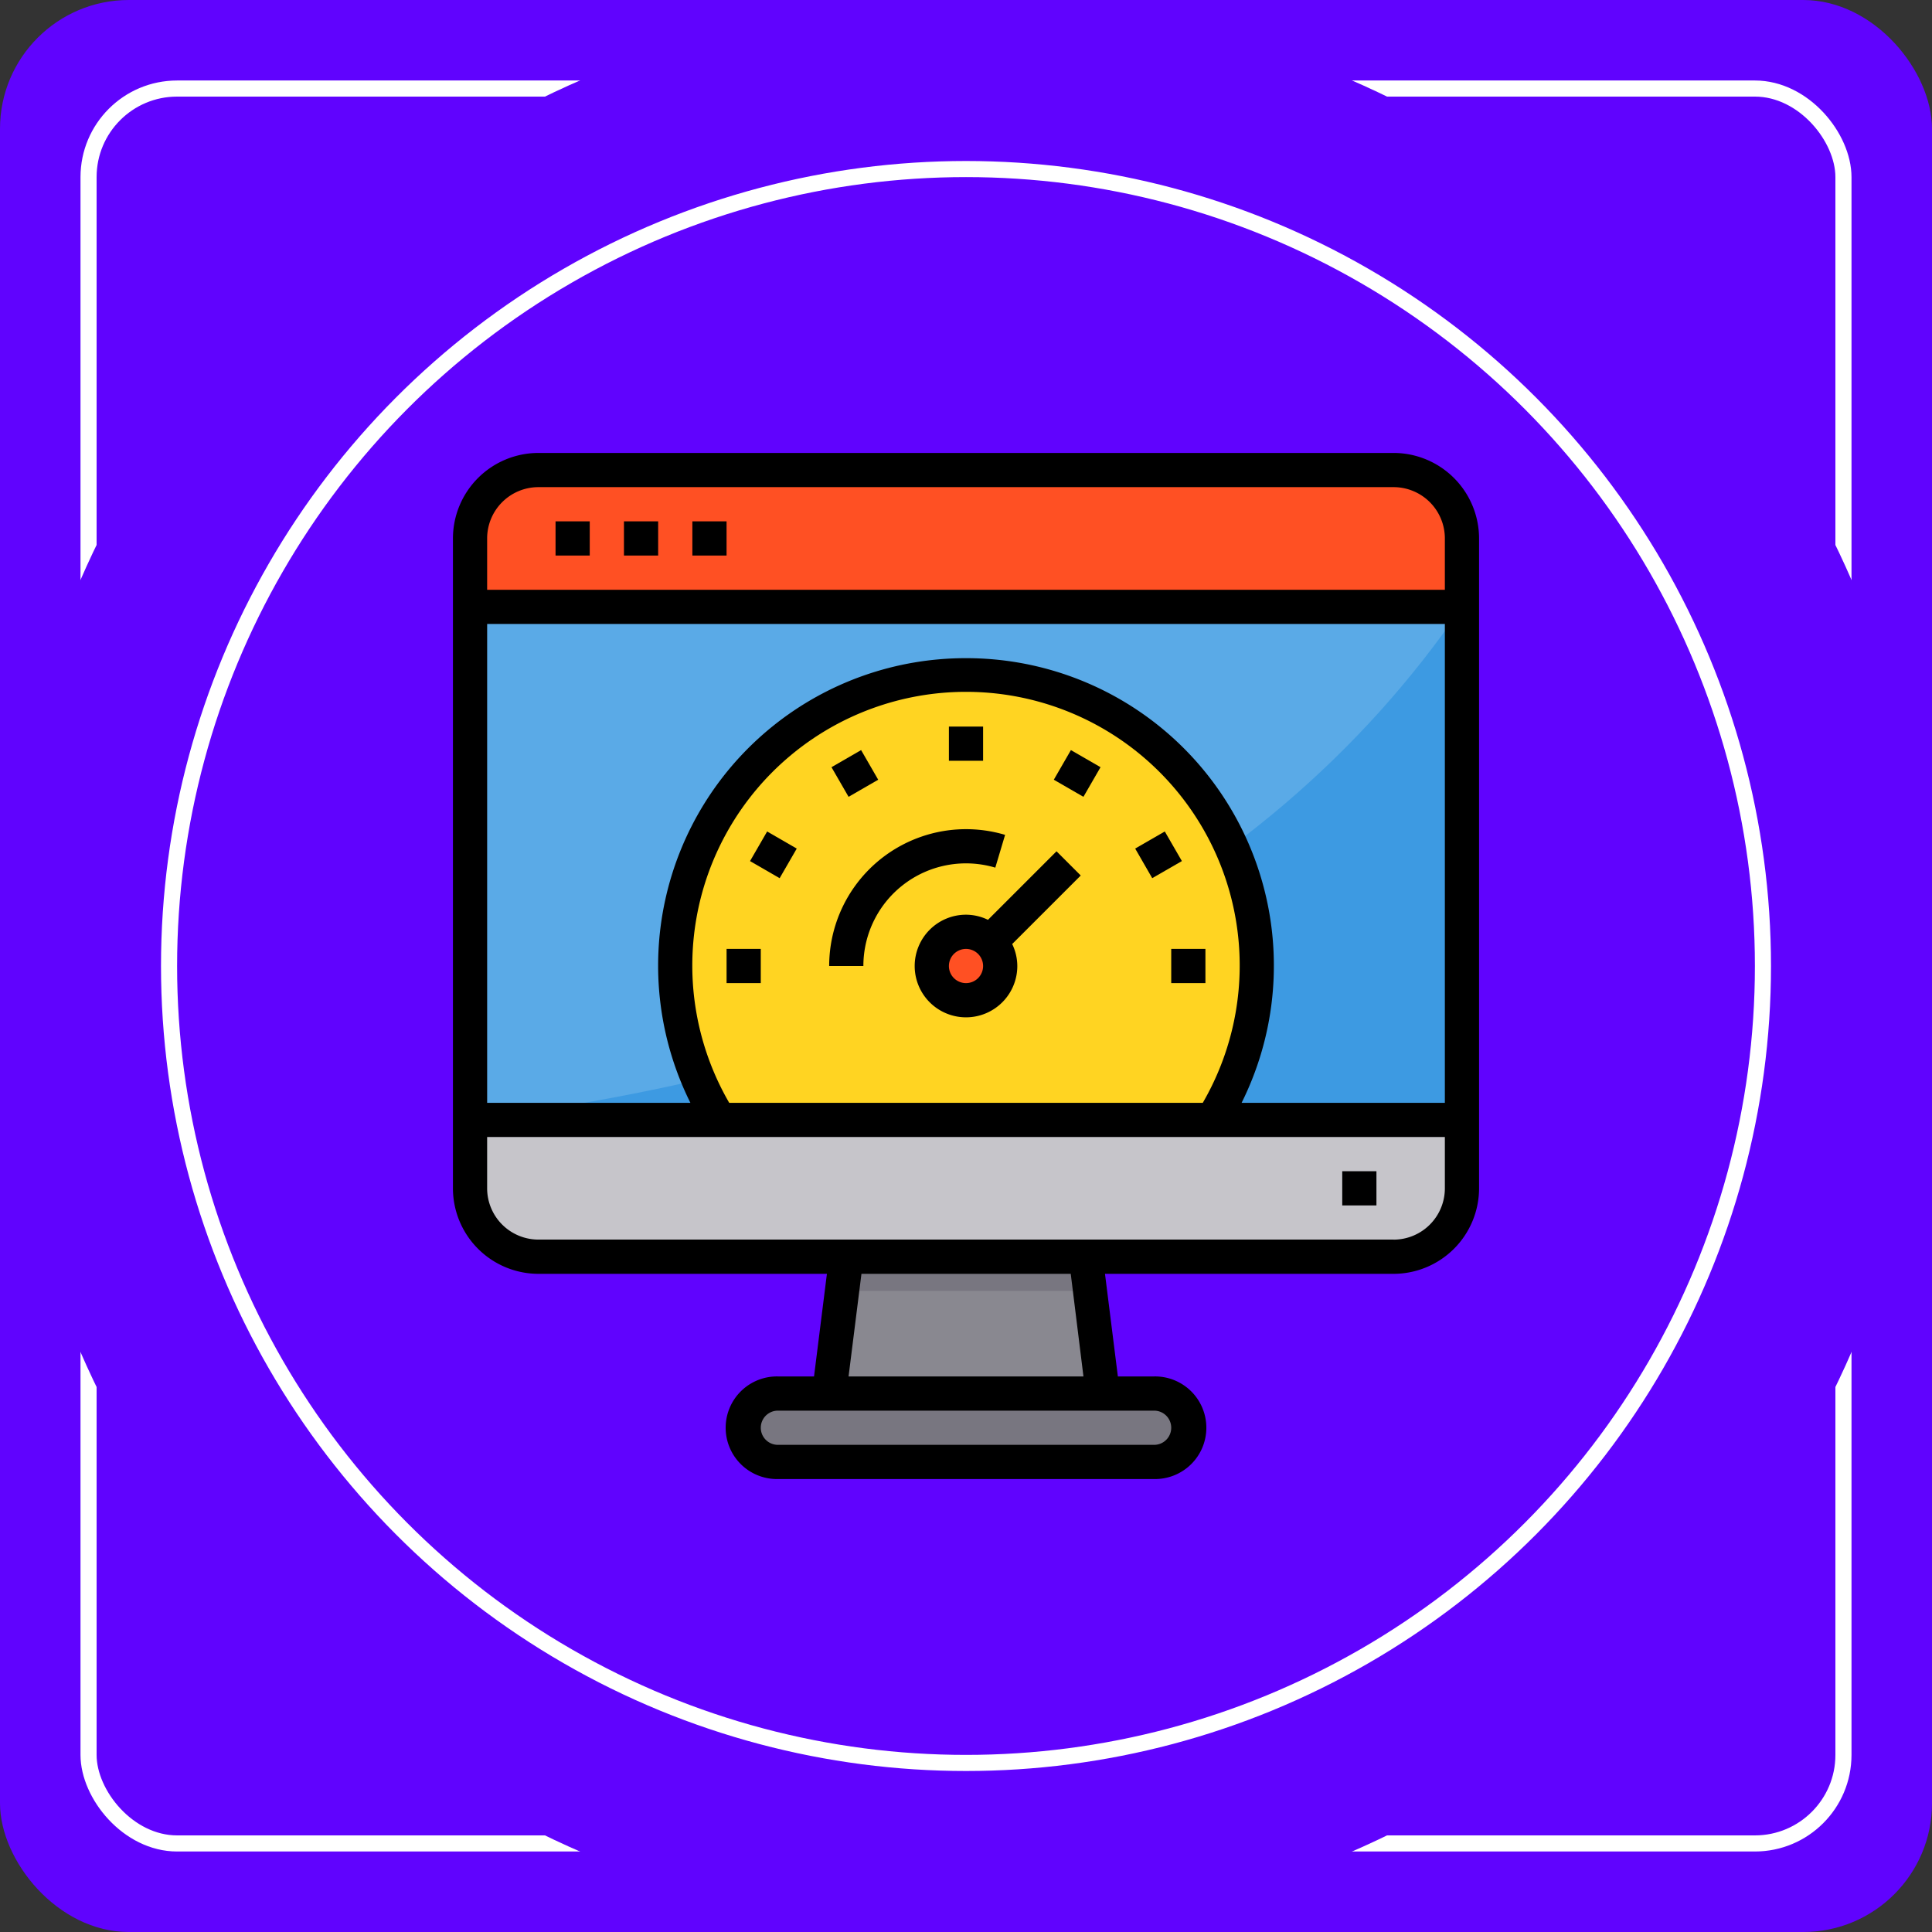 <svg xmlns="http://www.w3.org/2000/svg" width="120" height="120" viewBox="0 0 120 120">
  <rect x="0" y="0" width="120" height="120" fill="#333333" stroke="none"/>
  <g id="Group_1169291" data-name="Group 1169291" transform="translate(-64 -6445)">
    <rect id="Rectangle_402033" data-name="Rectangle 402033" width="120" height="120" rx="8" transform="translate(64 6445)" fill="#6003fe"/>
    <g id="Rectangle_412110" data-name="Rectangle 412110" transform="translate(69 6450)" fill="none" stroke="#fff" stroke-width="1">
      <rect width="110" height="110" rx="6" stroke="none"/>
      <rect x="0.5" y="0.5" width="109" height="109" rx="5.5" fill="none"/>
    </g>
    <g id="Group_1155336" data-name="Group 1155336" transform="translate(-325 -2)">
      <circle id="Ellipse_13473" data-name="Ellipse 13473" cx="60" cy="60" r="60" transform="translate(389 6447)" fill="#6003fe"/>
      <g id="Ellipse_13474" data-name="Ellipse 13474" transform="translate(399 6457)" fill="none" stroke="#fff" stroke-width="1">
        <circle cx="50" cy="50" r="50" stroke="none"/>
        <circle cx="50" cy="50" r="49.5" fill="none"/>
      </g>
      <g id="Group_1172522" data-name="Group 1172522" transform="translate(417.133 6475.133)">
        <path id="Path_947177" data-name="Path 947177" d="M8,72H69.61v31.867H8Zm0,0" transform="translate(-6.938 -62.44)" fill="#5aaae7"/>
        <path id="Path_947178" data-name="Path 947178" d="M69.61,72v31.867H8C35.877,100.348,57.068,90.359,69.61,72Zm0,0" transform="translate(-6.938 -62.44)" fill="#3d9ae2"/>
        <path id="Path_947179" data-name="Path 947179" d="M161.494,440a2.124,2.124,0,1,1,0,4.249H138.124a2.124,2.124,0,1,1,0-4.249Zm0,0" transform="translate(-117.942 -381.577)" fill="#787680"/>
        <path id="Path_947180" data-name="Path 947180" d="M193,384.5H176l1.062-8.5h14.871Zm0,0" transform="translate(-152.631 -326.075)" fill="#898890"/>
        <path id="Path_947181" data-name="Path 947181" d="M69.61,312v4.249a4.261,4.261,0,0,1-4.249,4.249H12.249A4.261,4.261,0,0,1,8,316.249V312Zm0,0" transform="translate(-6.938 -270.573)" fill="#c6c5ca"/>
        <path id="Path_947182" data-name="Path 947182" d="M69.61,12.249V16.5H8V12.249A4.261,4.261,0,0,1,12.249,8H65.361A4.249,4.249,0,0,1,69.61,12.249Zm0,0" transform="translate(-6.938 -6.938)" fill="#ff5023"/>
        <path id="Path_947183" data-name="Path 947183" d="M197.4,378.124H182l.266-2.124h14.871Zm0,0" transform="translate(-157.834 -326.075)" fill="#787680"/>
        <path id="Path_947184" data-name="Path 947184" d="M140.116,122.027a17.89,17.89,0,0,1-2.741,9.56H106.741a18.058,18.058,0,1,1,33.375-9.56Zm0,0" transform="translate(-90.191 -90.16)" fill="#ffd422"/>
        <path id="Path_947185" data-name="Path 947185" d="M224,226.124a2.124,2.124,0,1,1,2.124,2.124A2.131,2.131,0,0,1,224,226.124Zm0,0" transform="translate(-194.257 -194.257)" fill="#ff5023"/>
        <path id="Path_947186" data-name="Path 947186" d="M232,128h2.124v2.124H232Zm0,0" transform="translate(-201.195 -111.004)"/>
        <path id="Path_947187" data-name="Path 947187" d="M177.074,140.07l1.84-1.062,1.062,1.84-1.84,1.062Zm0,0" transform="translate(-153.562 -120.551)"/>
        <path id="Path_947188" data-name="Path 947188" d="M139,178.917l1.062-1.839,1.839,1.062-1.062,1.839Zm0,0" transform="translate(-120.547 -153.566)"/>
        <path id="Path_947189" data-name="Path 947189" d="M128,232h2.124v2.124H128Zm0,0" transform="translate(-111.004 -201.195)"/>
        <path id="Path_947190" data-name="Path 947190" d="M336,232h2.124v2.124H336Zm0,0" transform="translate(-291.386 -201.195)"/>
        <path id="Path_947191" data-name="Path 947191" d="M319.141,178.132l1.839-1.062,1.062,1.839L320.2,179.97Zm0,0" transform="translate(-276.766 -153.559)"/>
        <path id="Path_947192" data-name="Path 947192" d="M281.074,140.847l1.062-1.84,1.84,1.062-1.062,1.84Zm0,0" transform="translate(-243.753 -120.55)"/>
        <path id="Path_947193" data-name="Path 947193" d="M224.809,186.344l-4.257,4.256a3.146,3.146,0,0,0-1.365-.318,3.187,3.187,0,1,0,3.187,3.187,3.146,3.146,0,0,0-.318-1.365l4.257-4.257Zm-5.622,8.187a1.062,1.062,0,1,1,1.062-1.062A1.062,1.062,0,0,1,219.187,194.531Zm0,0" transform="translate(-187.32 -161.601)"/>
        <path id="Path_947194" data-name="Path 947194" d="M186.318,178.377l.608-2.036A8.5,8.5,0,0,0,176,184.486h2.124a6.373,6.373,0,0,1,8.194-6.109Zm0,0" transform="translate(-152.631 -152.619)"/>
        <path id="Path_947195" data-name="Path 947195" d="M58.423,0H5.311A5.317,5.317,0,0,0,0,5.311V45.676a5.317,5.317,0,0,0,5.311,5.311H23.228l-.8,6.373H20.183a3.187,3.187,0,1,0,0,6.373H43.552a3.187,3.187,0,1,0,0-6.373H41.3l-.8-6.373H58.423a5.317,5.317,0,0,0,5.311-5.311V5.311A5.317,5.317,0,0,0,58.423,0ZM5.311,2.124H58.423A3.187,3.187,0,0,1,61.61,5.311V8.5H2.124V5.311A3.187,3.187,0,0,1,5.311,2.124ZM17.16,40.365a17,17,0,1,1,29.414,0ZM31.867,12.747A19.1,19.1,0,0,0,14.749,40.365H2.125V10.622H61.61V40.365H48.985A19.1,19.1,0,0,0,31.867,12.747Zm12.747,47.8a1.062,1.062,0,0,1-1.062,1.062H20.183a1.062,1.062,0,1,1,0-2.124H43.552A1.062,1.062,0,0,1,44.614,60.548Zm-5.452-3.187H24.573l.8-6.373h13Zm19.261-8.5H5.311a3.187,3.187,0,0,1-3.187-3.187V42.489H61.61v3.187A3.187,3.187,0,0,1,58.423,48.863Zm0,0"/>
        <path id="Path_947196" data-name="Path 947196" d="M416,336h2.124v2.124H416Zm0,0" transform="translate(-360.764 -291.386)"/>
        <path id="Path_947197" data-name="Path 947197" d="M48,32h2.124v2.124H48Zm0,0" transform="translate(-41.627 -27.751)"/>
        <path id="Path_947198" data-name="Path 947198" d="M80,32h2.124v2.124H80Zm0,0" transform="translate(-69.378 -27.751)"/>
        <path id="Path_947199" data-name="Path 947199" d="M112,32h2.124v2.124H112Zm0,0" transform="translate(-97.129 -27.751)"/>
      </g>
    </g>
  </g>
</svg>

